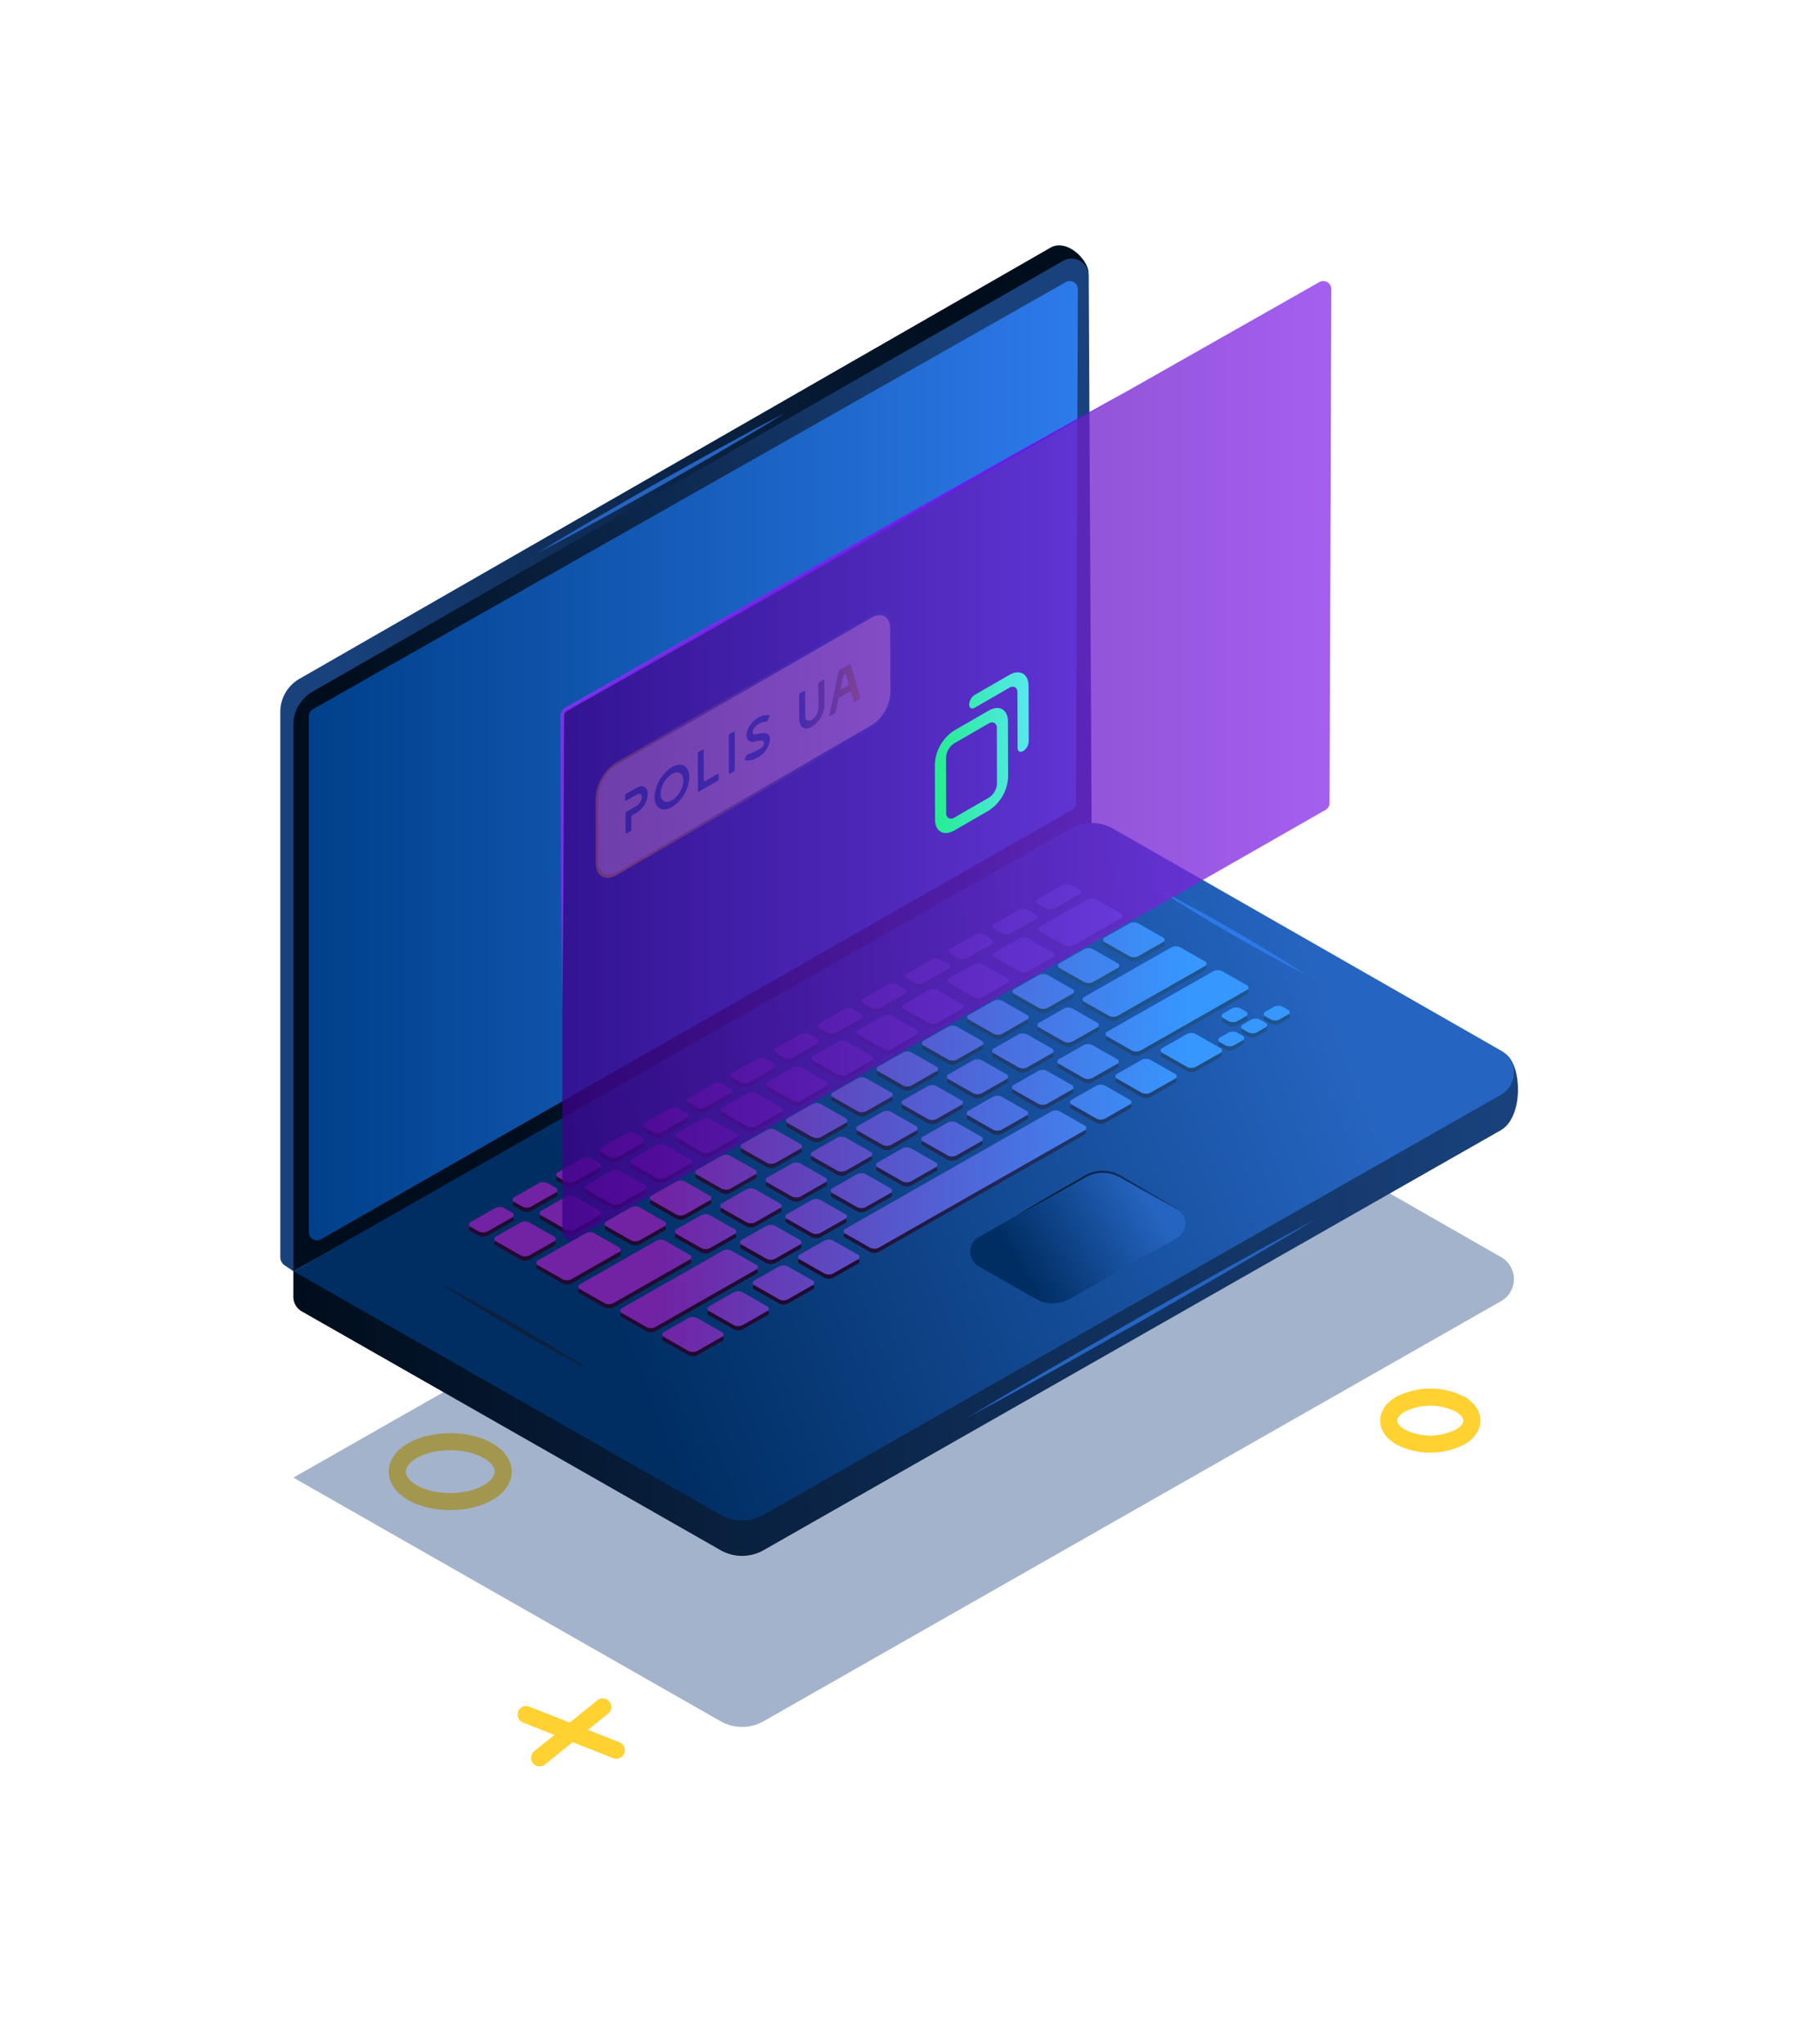 <svg xmlns="http://www.w3.org/2000/svg" xmlns:xlink="http://www.w3.org/1999/xlink" width="460" height="520" viewBox="0 0 460 520"><defs><style>.cls-1{fill:none;stroke:#ffd131;stroke-linecap:round;stroke-miterlimit:10;stroke-width:4.348px;}.cls-2{opacity:0.4;filter:url(#blur);}.cls-3{fill:#19427d;}.cls-4{fill:url(#linear-gradient);}.cls-5{fill:url(#grd_c);}.cls-6{fill:url(#grd_c-2);}.cls-7{fill:url(#grd);}.cls-8{fill:#2564c0;}.cls-9{fill:url(#grd-2);}.cls-10{fill:url(#grd_c-3);}.cls-11{fill:url(#grd_5);}.cls-12{fill:url(#grd_4);}.cls-13{fill:#2d79e8;}.cls-14{fill:#0c213e;}.cls-15{fill:url(#grd_6);}.cls-16{fill:url(#grd_c_4);}.cls-17{fill:#fff;}.cls-18{fill:#1487cf;}.cls-19{fill:url(#grd_12);}.cls-20,.cls-21{opacity:0.76;}.cls-20{fill:url(#linear-gradient-2);}.cls-22{fill:url(#linear-gradient-3);}.cls-23{fill:url(#linear-gradient-4);}</style><style type="text/css">@import url(svg-anim.css);</style><filter id="blur" name="blur"><feGaussianBlur stdDeviation="5"/></filter><linearGradient id="linear-gradient" x1="102.444" y1="220.088" x2="272.742" y2="153.176" gradientUnits="userSpaceOnUse"><stop offset="0" stop-color="#19427d"/><stop offset="1" stop-color="#000d1c"/></linearGradient><linearGradient id="grd_c" x1="104.599" y1="221.55" x2="273.631" y2="155.136" gradientUnits="userSpaceOnUse"><stop offset="0" stop-color="#000d1c"/><stop offset="1" stop-color="#19427d"/></linearGradient><linearGradient id="grd_c-2" x1="74.639" y1="307.821" x2="386.213" y2="307.821" xlink:href="#grd_c"/><linearGradient id="grd" x1="153.609" y1="329.39" x2="338.675" y2="256.676" gradientUnits="userSpaceOnUse"><stop offset="0" stop-color="#002e63"/><stop offset="1" stop-color="#2564c0"/></linearGradient><linearGradient id="grd-2" x1="259.951" y1="323.433" x2="291.638" y2="304.311" xlink:href="#grd"/><linearGradient id="grd_c-3" x1="258.138" y1="303.702" x2="301.499" y2="303.702" xlink:href="#grd_c"/><linearGradient id="grd_5" x1="-144.861" y1="610.643" x2="-56.182" y2="575.8" gradientTransform="translate(-121.42 -212.44) rotate(-45)" gradientUnits="userSpaceOnUse"><stop offset="0" stop-color="#210a2f"/><stop offset="1" stop-color="#1e538b"/></linearGradient><linearGradient id="grd_4" x1="-146.911" y1="555.744" x2="-51.586" y2="651.069" gradientTransform="translate(-121.42 -212.44) rotate(-45)" gradientUnits="userSpaceOnUse"><stop offset="0" stop-color="#7123a3"/><stop offset="1" stop-color="#3697ff"/></linearGradient><linearGradient id="grd_6" x1="78.577" y1="193.523" x2="274.224" y2="193.523" gradientUnits="userSpaceOnUse"><stop offset="0" stop-color="#00408a"/><stop offset="1" stop-color="#2d7aeb"/></linearGradient><linearGradient id="grd_c_4" x1="152.134" y1="209.794" x2="226.536" y2="169.239" gradientUnits="userSpaceOnUse"><stop offset="0" stop-color="#ffd83a"/><stop offset="0.74" stop-color="#1487cf"/><stop offset="1" stop-color="#1487cf"/></linearGradient><linearGradient id="grd_12" x1="203.336" y1="177.154" x2="218.799" y2="177.154" gradientUnits="userSpaceOnUse"><stop offset="0" stop-color="#1487cf"/><stop offset="1" stop-color="#ffd83a"/></linearGradient><linearGradient id="linear-gradient-2" x1="143.076" y1="193.523" x2="338.723" y2="193.523" gradientUnits="userSpaceOnUse"><stop offset="0" stop-color="#3d008a"/><stop offset="1" stop-color="#882deb"/></linearGradient><linearGradient id="linear-gradient-3" x1="142.607" y1="178.614" x2="287.153" y2="178.614" gradientUnits="userSpaceOnUse"><stop offset="0" stop-color="#9431ff"/><stop offset="1" stop-color="#6a00ef"/></linearGradient><linearGradient id="linear-gradient-4" x1="237.854" y1="191.481" x2="261.73" y2="191.481" gradientUnits="userSpaceOnUse"><stop offset="0" stop-color="#25ec91"/><stop offset="1" stop-color="#56e9ec"/></linearGradient></defs><title>laptop</title><g id="floor"><path class="cls-1" d="M124.074,369c5.263,2.972,5.263,7.791,0,10.763s-13.8,2.972-19.058,0-5.263-7.791,0-10.763S118.811,366.026,124.074,369Zm247.314-11.825c4.131,2.333,4.131,6.116,0,8.449a16.865,16.865,0,0,1-14.961,0c-4.131-2.333-4.131-6.116,0-8.449A16.865,16.865,0,0,1,371.388,357.173Zm-237.524,79,22.92,9.072m-19.492,1.936,16.064-12.944"/><g class="cls-2"><path class="cls-3" d="M74.639,375.9,272.283,263.337a11.073,11.073,0,0,1,10.962.01L381.9,319.8a6.436,6.436,0,0,1-.012,11.215L194.277,437.874a11.072,11.072,0,0,1-10.947,0Z"/></g></g><g id="laptop"><path class="cls-4" d="M71.314,319.8V181.074a9.7,9.7,0,0,1,4.9-8.4L267.1,63.105c4.241-2.649,9.836,3.035,9.854,6.357L74.639,323.386l-2.174-1.45A2.569,2.569,0,0,1,71.314,319.8Z"/><path class="cls-5" d="M74.639,323.386V184.355a9.694,9.694,0,0,1,4.9-8.4L270.421,66.386A4.379,4.379,0,0,1,277,70.1l.729,140.4Z"/><path class="cls-6" d="M74.639,329.959v-6.573L283.245,219.835l99.583,48.157c4.367,2.5,4.97,16.016-.937,19.507L194.277,394.361a11.075,11.075,0,0,1-10.947,0L76.774,333.608A4.2,4.2,0,0,1,74.639,329.959Z"/><path class="cls-7" d="M74.639,323.386,272.283,210.818a11.073,11.073,0,0,1,10.962.011l98.658,56.45a6.435,6.435,0,0,1-.012,11.214L194.277,385.355a11.072,11.072,0,0,1-10.947,0Z"/><path class="cls-8" d="M245.97,360.733l10.975-6.557,11.032-6.459,22.15-12.764L312.4,322.407l11.181-6.195c3.747-2.031,7.476-4.094,11.239-6.1-3.641,2.216-7.317,4.371-10.975,6.559l-11.031,6.458L290.665,335.9,268.389,348.44l-11.181,6.2Z"/><path class="cls-9" d="M249.044,314.7l27.136-15.459a8.86,8.86,0,0,1,8.756,0l14.443,8.228a4.29,4.29,0,0,1,0,7.48l-27.136,15.459a8.86,8.86,0,0,1-8.756,0l-14.443-8.228A4.29,4.29,0,0,1,249.044,314.7Z"/><path class="cls-10" d="M258.272,309.406c3.53-2.093,7.059-4.187,10.613-6.238l5.329-3.08c.9-.5,1.748-1.049,2.719-1.493a9.16,9.16,0,0,1,3.059-.752,8.926,8.926,0,0,1,3.134.348,11.948,11.948,0,0,1,2.828,1.339l5.332,3.074,5.307,3.118,2.64,1.583a4.394,4.394,0,0,1,2.014,2.273,4.327,4.327,0,0,0-2.086-2.146l-2.708-1.464-5.389-2.975-5.363-3.02a9.453,9.453,0,0,0-5.677-1.608,8.654,8.654,0,0,0-2.893.685c-.9.4-1.787.963-2.683,1.449l-5.378,3C265.487,305.493,261.879,307.449,258.272,309.406Z"/><path class="cls-11" d="M140.928,316.886l-6.236,3.553a2.48,2.48,0,0,1-2.218,0l-6.236-3.553a.664.664,0,0,1,0-1.263l6.236-3.553a2.48,2.48,0,0,1,2.218,0l6.236,3.553A.664.664,0,0,1,140.928,316.886Zm11.531-7.832-6.236-3.553a2.48,2.48,0,0,0-2.218,0l-6.236,3.553a.664.664,0,0,0,0,1.263l6.236,3.553a2.48,2.48,0,0,0,2.218,0l6.236-3.553A.664.664,0,0,0,152.459,309.054Zm11.532-6.569-6.237-3.553a2.48,2.48,0,0,0-2.218,0l-6.236,3.553a.664.664,0,0,0,0,1.263l6.236,3.553a2.48,2.48,0,0,0,2.218,0l6.237-3.553A.664.664,0,0,0,163.991,302.485Zm11.531-6.569-6.237-3.553a2.48,2.48,0,0,0-2.218,0l-6.236,3.553a.664.664,0,0,0,0,1.263l6.236,3.553a2.48,2.48,0,0,0,2.218,0l6.237-3.553A.664.664,0,0,0,175.522,295.916Zm11.531-6.569-6.236-3.553a2.482,2.482,0,0,0-2.219,0l-6.236,3.553a.664.664,0,0,0,0,1.263l6.236,3.553a2.48,2.48,0,0,0,2.218,0l6.237-3.553A.664.664,0,0,0,187.053,289.347Zm11.531-6.569-6.236-3.553a2.48,2.48,0,0,0-2.218,0l-6.237,3.553a.664.664,0,0,0,0,1.263l6.236,3.553a2.482,2.482,0,0,0,2.219,0l6.236-3.553A.664.664,0,0,0,198.584,282.778Zm11.531-6.569-6.236-3.553a2.48,2.48,0,0,0-2.218,0l-6.237,3.553a.664.664,0,0,0,0,1.263l6.237,3.553a2.48,2.48,0,0,0,2.218,0l6.236-3.553A.664.664,0,0,0,210.115,276.209Zm11.531-6.569-6.236-3.553a2.48,2.48,0,0,0-2.218,0l-6.237,3.553a.664.664,0,0,0,0,1.263l6.237,3.553a2.48,2.48,0,0,0,2.218,0l6.236-3.553A.664.664,0,0,0,221.646,269.64Zm11.531-6.569-6.236-3.553a2.48,2.48,0,0,0-2.218,0l-6.236,3.553a.664.664,0,0,0,0,1.263l6.236,3.553a2.48,2.48,0,0,0,2.218,0l6.236-3.553A.664.664,0,0,0,233.177,263.071Zm11.531-6.569-6.236-3.553a2.48,2.48,0,0,0-2.218,0l-6.236,3.553a.664.664,0,0,0,0,1.263l6.236,3.553a2.48,2.48,0,0,0,2.218,0l6.236-3.553A.664.664,0,0,0,244.708,256.5Zm11.531-6.569L250,246.38a2.48,2.48,0,0,0-2.218,0l-6.236,3.553a.664.664,0,0,0,0,1.263l6.236,3.553a2.48,2.48,0,0,0,2.218,0l6.236-3.553A.664.664,0,0,0,256.239,249.933Zm11.532-6.569-6.237-3.553a2.48,2.48,0,0,0-2.218,0l-6.236,3.553a.664.664,0,0,0,0,1.263l6.236,3.553a2.48,2.48,0,0,0,2.218,0l6.237-3.553A.664.664,0,0,0,267.771,243.364Zm17.394-9.91-6.236-3.552a2.482,2.482,0,0,0-2.219,0l-12.1,6.893a.664.664,0,0,0,0,1.263l6.236,3.553a2.48,2.48,0,0,0,2.218,0l12.1-6.893A.665.665,0,0,0,285.165,233.454ZM183.618,339.942l-6.236-3.552a2.48,2.48,0,0,0-2.218,0l-6.236,3.552a.664.664,0,0,0,0,1.264l6.236,3.553a2.48,2.48,0,0,0,2.218,0l6.236-3.553A.664.664,0,0,0,183.618,339.942Zm11.531-6.569-6.236-3.552a2.48,2.48,0,0,0-2.218,0l-6.236,3.552a.664.664,0,0,0,0,1.264l6.236,3.553a2.48,2.48,0,0,0,2.218,0l6.236-3.553A.664.664,0,0,0,195.149,333.373Zm11.532-6.569-6.237-3.552a2.48,2.48,0,0,0-2.218,0L191.99,326.8a.664.664,0,0,0,0,1.264l6.236,3.553a2.487,2.487,0,0,0,2.218,0l6.237-3.553A.665.665,0,0,0,206.681,326.8Zm11.531-6.569-6.236-3.552a2.482,2.482,0,0,0-2.219,0l-6.236,3.552a.665.665,0,0,0,0,1.264l6.236,3.553a2.487,2.487,0,0,0,2.218,0l6.237-3.553A.665.665,0,0,0,218.212,320.235ZM287.4,280.821l-6.236-3.552a2.48,2.48,0,0,0-2.218,0l-6.236,3.552a.664.664,0,0,0,0,1.264l6.236,3.552a2.48,2.48,0,0,0,2.218,0l6.236-3.552A.664.664,0,0,0,287.4,280.821Zm11.532-6.569-6.237-3.552a2.48,2.48,0,0,0-2.218,0l-6.236,3.552a.664.664,0,0,0,0,1.264l6.236,3.552a2.48,2.48,0,0,0,2.218,0l6.237-3.552A.665.665,0,0,0,298.93,274.252Zm11.531-6.569-6.236-3.553a2.489,2.489,0,0,0-2.219,0l-6.236,3.553a.665.665,0,0,0,0,1.264l6.236,3.552a2.48,2.48,0,0,0,2.218,0l6.237-3.552A.665.665,0,0,0,310.461,267.683Zm6.475-9.3-1.31-.746a2.48,2.48,0,0,0-2.218,0l-2.127,1.212a.664.664,0,0,0,0,1.264l1.309.746a2.48,2.48,0,0,0,2.218,0l2.128-1.212A.665.665,0,0,0,316.936,258.381Zm4.976,2.835-1.309-.746a2.482,2.482,0,0,0-2.219,0l-2.127,1.212a.664.664,0,0,0,0,1.264l1.309.745a2.48,2.48,0,0,0,2.218,0l2.128-1.212A.664.664,0,0,0,321.912,261.216Zm5.737-3.269-1.309-.745a2.482,2.482,0,0,0-2.219,0l-2.127,1.212a.664.664,0,0,0,0,1.263l1.309.746a2.48,2.48,0,0,0,2.218,0l2.128-1.212A.665.665,0,0,0,327.649,257.947ZM316.1,264.525l-1.309-.746a2.48,2.48,0,0,0-2.218,0l-2.128,1.212a.665.665,0,0,0,0,1.264l1.309.746a2.489,2.489,0,0,0,2.219,0l2.127-1.213A.664.664,0,0,0,316.1,264.525Zm-26.5-20.174,6.236-3.553a.664.664,0,0,0,0-1.264l-6.236-3.552a2.48,2.48,0,0,0-2.218,0l-6.236,3.552a.664.664,0,0,0,0,1.264l6.236,3.553A2.48,2.48,0,0,0,289.6,244.351ZM278.07,250.92l6.236-3.553a.664.664,0,0,0,0-1.264l-6.236-3.552a2.48,2.48,0,0,0-2.218,0l-6.236,3.552a.664.664,0,0,0,0,1.264l6.236,3.553A2.48,2.48,0,0,0,278.07,250.92Zm-11.531,6.569,6.236-3.553a.664.664,0,0,0,0-1.264l-6.236-3.552a2.48,2.48,0,0,0-2.218,0l-6.237,3.552a.665.665,0,0,0,0,1.264l6.237,3.553A2.48,2.48,0,0,0,266.539,257.489Zm-11.531,6.569,6.236-3.553a.664.664,0,0,0,0-1.264l-6.236-3.552a2.48,2.48,0,0,0-2.218,0l-6.237,3.552a.665.665,0,0,0,0,1.264l6.237,3.553A2.48,2.48,0,0,0,255.008,264.058Zm-11.531,6.569,6.236-3.553a.665.665,0,0,0,0-1.264l-6.236-3.552a2.48,2.48,0,0,0-2.218,0l-6.237,3.552a.665.665,0,0,0,0,1.264l6.236,3.553A2.482,2.482,0,0,0,243.477,270.627ZM231.945,277.2l6.237-3.553a.665.665,0,0,0,0-1.264l-6.236-3.552a2.482,2.482,0,0,0-2.219,0l-6.236,3.552a.665.665,0,0,0,0,1.264l6.236,3.553A2.48,2.48,0,0,0,231.945,277.2Zm-11.531,6.569,6.237-3.553a.665.665,0,0,0,0-1.264l-6.237-3.552a2.48,2.48,0,0,0-2.218,0l-6.236,3.553a.664.664,0,0,0,0,1.263l6.236,3.553A2.48,2.48,0,0,0,220.414,283.765Zm-11.531,6.569,6.236-3.553a.664.664,0,0,0,0-1.264l-6.236-3.552a2.48,2.48,0,0,0-2.218,0l-6.236,3.553a.664.664,0,0,0,0,1.263l6.236,3.553A2.48,2.48,0,0,0,208.883,290.334ZM197.352,296.9l6.236-3.553a.664.664,0,0,0,0-1.264l-6.236-3.552a2.48,2.48,0,0,0-2.218,0l-6.236,3.553a.664.664,0,0,0,0,1.263l6.236,3.553A2.48,2.48,0,0,0,197.352,296.9Zm-11.531,6.569,6.236-3.553a.664.664,0,0,0,0-1.264l-6.236-3.552a2.48,2.48,0,0,0-2.218,0l-6.236,3.553a.664.664,0,0,0,0,1.263l6.236,3.553A2.48,2.48,0,0,0,185.821,303.472Zm-11.531,6.569,6.236-3.553a.664.664,0,0,0,0-1.264l-6.236-3.552a2.48,2.48,0,0,0-2.218,0l-6.237,3.553a.664.664,0,0,0,0,1.263l6.237,3.553A2.48,2.48,0,0,0,174.29,310.041Zm-11.531,6.569L169,313.057a.664.664,0,0,0,0-1.263l-6.236-3.553a2.48,2.48,0,0,0-2.218,0l-6.237,3.553a.664.664,0,0,0,0,1.263l6.237,3.553A2.48,2.48,0,0,0,162.759,316.61Zm-17.395,9.909,12.1-6.893a.664.664,0,0,0,0-1.263l-6.236-3.553a2.48,2.48,0,0,0-2.218,0l-12.1,6.893a.664.664,0,0,0,0,1.263l6.236,3.553A2.48,2.48,0,0,0,145.364,326.519ZM284.353,259.5l22.157-12.622a.665.665,0,0,0,0-1.264l-6.236-3.552a2.48,2.48,0,0,0-2.218,0L275.9,254.684a.664.664,0,0,0,0,1.263l6.236,3.553A2.48,2.48,0,0,0,284.353,259.5Zm-11.477,6.538,6.236-3.552a.664.664,0,0,0,0-1.264l-6.236-3.552a2.48,2.48,0,0,0-2.218,0l-6.237,3.552a.665.665,0,0,0,0,1.264l6.237,3.552A2.48,2.48,0,0,0,272.876,266.038Zm-11.531,6.569,6.236-3.552a.665.665,0,0,0,0-1.264l-6.236-3.552a2.48,2.48,0,0,0-2.218,0l-6.237,3.552a.665.665,0,0,0,0,1.264l6.236,3.552A2.482,2.482,0,0,0,261.345,272.607Zm-11.532,6.57,6.237-3.553a.665.665,0,0,0,0-1.264l-6.236-3.552a2.482,2.482,0,0,0-2.219,0l-6.236,3.552a.665.665,0,0,0,0,1.264l6.236,3.553A2.487,2.487,0,0,0,249.813,279.177Zm-11.531,6.569,6.237-3.553a.665.665,0,0,0,0-1.264l-6.237-3.552a2.48,2.48,0,0,0-2.218,0l-6.236,3.552a.664.664,0,0,0,0,1.264l6.236,3.553A2.487,2.487,0,0,0,238.282,285.746Zm-11.531,6.569,6.236-3.553a.664.664,0,0,0,0-1.264l-6.236-3.552a2.48,2.48,0,0,0-2.218,0L218.3,287.5a.664.664,0,0,0,0,1.264l6.236,3.553A2.487,2.487,0,0,0,226.751,292.315Zm-11.531,6.569,6.236-3.553a.664.664,0,0,0,0-1.264l-6.236-3.552a2.48,2.48,0,0,0-2.218,0l-6.236,3.552a.664.664,0,0,0,0,1.264L213,298.884A2.48,2.48,0,0,0,215.22,298.884Zm-11.531,6.569,6.236-3.553a.664.664,0,0,0,0-1.264l-6.236-3.552a2.48,2.48,0,0,0-2.218,0l-6.236,3.552a.664.664,0,0,0,0,1.264l6.236,3.553A2.48,2.48,0,0,0,203.689,305.453Zm-11.531,6.569,6.236-3.553a.664.664,0,0,0,0-1.264l-6.236-3.552a2.48,2.48,0,0,0-2.218,0l-6.237,3.552a.665.665,0,0,0,0,1.264l6.237,3.553A2.48,2.48,0,0,0,192.158,312.022Zm-11.531,6.569,6.236-3.553a.664.664,0,0,0,0-1.264l-6.236-3.552a2.48,2.48,0,0,0-2.218,0l-6.237,3.552a.665.665,0,0,0,0,1.264l6.237,3.553A2.48,2.48,0,0,0,180.627,318.591ZM156.037,332.6l19.4-11.054a.664.664,0,0,0,0-1.263l-6.236-3.553a2.48,2.48,0,0,0-2.218,0l-19.4,11.054a.664.664,0,0,0,0,1.263l6.236,3.553A2.48,2.48,0,0,0,156.037,332.6ZM290.2,268.328l26.98-15.37a.664.664,0,0,0,0-1.264l-6.236-3.552a2.48,2.48,0,0,0-2.218,0l-26.98,15.37a.664.664,0,0,0,0,1.263l6.236,3.553A2.48,2.48,0,0,0,290.2,268.328Zm-12.267,6.988,6.236-3.552a.664.664,0,0,0,0-1.264l-6.236-3.553a2.48,2.48,0,0,0-2.218,0L269.48,270.5a.665.665,0,0,0,0,1.264l6.237,3.552A2.48,2.48,0,0,0,277.935,275.316ZM266.4,281.885l6.236-3.552a.665.665,0,0,0,0-1.264l-6.236-3.553a2.48,2.48,0,0,0-2.218,0l-6.237,3.553a.665.665,0,0,0,0,1.264l6.236,3.552A2.482,2.482,0,0,0,266.4,281.885Zm-11.531,6.569,6.236-3.552a.665.665,0,0,0,0-1.264l-6.236-3.553a2.48,2.48,0,0,0-2.218,0l-6.237,3.553a.665.665,0,0,0,0,1.264l6.236,3.552A2.482,2.482,0,0,0,254.873,288.454Zm-11.532,6.569,6.237-3.552a.665.665,0,0,0,0-1.264l-6.236-3.553a2.482,2.482,0,0,0-2.219,0l-6.236,3.553a.665.665,0,0,0,0,1.264l6.236,3.552A2.48,2.48,0,0,0,243.341,295.023Zm-11.531,6.569,6.237-3.552a.665.665,0,0,0,0-1.264l-6.237-3.553a2.48,2.48,0,0,0-2.218,0l-6.236,3.553a.664.664,0,0,0,0,1.264l6.236,3.552A2.48,2.48,0,0,0,231.81,301.592Zm-11.531,6.569,6.236-3.552a.664.664,0,0,0,0-1.264l-6.236-3.553a2.48,2.48,0,0,0-2.218,0l-6.236,3.553a.664.664,0,0,0,0,1.264l6.236,3.552A2.48,2.48,0,0,0,220.279,308.161Zm-11.531,6.569,6.236-3.552a.664.664,0,0,0,0-1.264l-6.236-3.553a2.48,2.48,0,0,0-2.218,0l-6.236,3.553a.664.664,0,0,0,0,1.264l6.236,3.552A2.48,2.48,0,0,0,208.748,314.73ZM197.217,321.3l6.236-3.552a.664.664,0,0,0,0-1.264l-6.236-3.553a2.48,2.48,0,0,0-2.218,0l-6.236,3.553a.664.664,0,0,0,0,1.264L195,321.3A2.48,2.48,0,0,0,197.217,321.3Zm-30.507,17.38,25.645-14.61a.665.665,0,0,0,0-1.264l-6.236-3.552a2.48,2.48,0,0,0-2.218,0l-25.646,14.609a.665.665,0,0,0,0,1.264l6.236,3.553A2.482,2.482,0,0,0,166.71,338.679Zm-36.454-29.136-2.017-1.149a2.48,2.48,0,0,0-2.218,0l-6.236,3.553a.664.664,0,0,0,0,1.263l2.016,1.149a2.48,2.48,0,0,0,2.218,0l6.237-3.553A.664.664,0,0,0,130.256,309.543Zm11.1-6.321-2.017-1.149a2.48,2.48,0,0,0-2.218,0l-6.236,3.553a.664.664,0,0,0,0,1.264l2.016,1.148a2.482,2.482,0,0,0,2.219,0l6.236-3.552A.665.665,0,0,0,141.351,303.222Zm11.1-6.32-2.017-1.149a2.48,2.48,0,0,0-2.218,0l-6.236,3.552a.664.664,0,0,0,0,1.264l2.016,1.149a2.482,2.482,0,0,0,2.219,0l6.236-3.553A.664.664,0,0,0,152.446,296.9Zm11.1-6.321-2.016-1.149a2.482,2.482,0,0,0-2.219,0l-6.236,3.553a.664.664,0,0,0,0,1.263l2.017,1.149a2.48,2.48,0,0,0,2.218,0l6.236-3.552A.664.664,0,0,0,163.541,290.581Zm11.1-6.321-2.016-1.148a2.48,2.48,0,0,0-2.218,0l-6.237,3.552a.665.665,0,0,0,0,1.264l2.017,1.149a2.48,2.48,0,0,0,2.218,0l6.236-3.553A.664.664,0,0,0,174.636,284.26Zm11.1-6.32-2.016-1.149a2.48,2.48,0,0,0-2.218,0l-6.237,3.553a.664.664,0,0,0,0,1.263l2.017,1.149a2.48,2.48,0,0,0,2.218,0l6.236-3.553A.664.664,0,0,0,185.731,277.94Zm11.1-6.321-2.016-1.149a2.48,2.48,0,0,0-2.218,0l-6.236,3.553a.664.664,0,0,0,0,1.264l2.016,1.148a2.48,2.48,0,0,0,2.218,0l6.236-3.552A.664.664,0,0,0,196.826,271.619Zm11.1-6.321-2.017-1.148a2.48,2.48,0,0,0-2.218,0l-6.236,3.552a.664.664,0,0,0,0,1.264l2.016,1.149a2.48,2.48,0,0,0,2.218,0l6.237-3.553A.665.665,0,0,0,207.922,265.3Zm11.1-6.32L217,257.829a2.48,2.48,0,0,0-2.218,0l-6.236,3.553a.664.664,0,0,0,0,1.263l2.016,1.149a2.48,2.48,0,0,0,2.218,0l6.237-3.553A.664.664,0,0,0,219.017,258.978Zm11.1-6.321-2.017-1.149a2.48,2.48,0,0,0-2.218,0l-6.236,3.553a.664.664,0,0,0,0,1.264l2.016,1.148a2.482,2.482,0,0,0,2.219,0l6.236-3.552A.665.665,0,0,0,230.112,252.657Zm11.1-6.321-2.017-1.148a2.48,2.48,0,0,0-2.218,0l-6.236,3.552a.664.664,0,0,0,0,1.264l2.016,1.149a2.482,2.482,0,0,0,2.219,0l6.236-3.553A.665.665,0,0,0,241.207,246.336Zm11.1-6.32-2.016-1.149a2.482,2.482,0,0,0-2.219,0l-6.236,3.553a.664.664,0,0,0,0,1.263l2.017,1.149a2.48,2.48,0,0,0,2.218,0l6.236-3.553A.664.664,0,0,0,252.3,240.016Zm11.1-6.321-2.016-1.149a2.48,2.48,0,0,0-2.218,0l-6.237,3.553a.665.665,0,0,0,0,1.264l2.017,1.149a2.487,2.487,0,0,0,2.218,0l6.236-3.553A.664.664,0,0,0,263.4,233.7Zm11.1-6.32-2.016-1.149a2.48,2.48,0,0,0-2.218,0l-6.237,3.552a.665.665,0,0,0,0,1.264l2.017,1.149a2.48,2.48,0,0,0,2.218,0l6.236-3.553A.664.664,0,0,0,274.492,227.375Zm1.375,60.015-6.236-3.552a2.48,2.48,0,0,0-2.218,0l-52.361,29.828a.665.665,0,0,0,0,1.264l6.236,3.553a2.489,2.489,0,0,0,2.219,0l52.36-29.829A.664.664,0,0,0,275.867,287.39Z"/><path class="cls-12" d="M140.928,315.807l-6.236,3.552a2.48,2.48,0,0,1-2.218,0l-6.236-3.552a.664.664,0,0,1,0-1.264l6.236-3.553a2.48,2.48,0,0,1,2.218,0l6.236,3.553A.664.664,0,0,1,140.928,315.807Zm11.531-7.833-6.236-3.553a2.48,2.48,0,0,0-2.218,0l-6.236,3.553a.664.664,0,0,0,0,1.264l6.236,3.552a2.48,2.48,0,0,0,2.218,0l6.236-3.552A.664.664,0,0,0,152.459,307.974Zm11.532-6.569-6.237-3.553a2.48,2.48,0,0,0-2.218,0L149.3,301.4a.664.664,0,0,0,0,1.264l6.236,3.552a2.48,2.48,0,0,0,2.218,0l6.237-3.552A.665.665,0,0,0,163.991,301.4Zm11.531-6.569-6.237-3.553a2.48,2.48,0,0,0-2.218,0l-6.236,3.553a.664.664,0,0,0,0,1.264l6.236,3.552a2.48,2.48,0,0,0,2.218,0l6.237-3.552A.665.665,0,0,0,175.522,294.836Zm11.531-6.569-6.236-3.553a2.482,2.482,0,0,0-2.219,0l-6.236,3.553a.665.665,0,0,0,0,1.264l6.236,3.552a2.48,2.48,0,0,0,2.218,0l6.237-3.552A.665.665,0,0,0,187.053,288.267Zm11.531-6.569-6.236-3.553a2.48,2.48,0,0,0-2.218,0l-6.237,3.553a.665.665,0,0,0,0,1.264l6.236,3.552a2.482,2.482,0,0,0,2.219,0l6.236-3.552A.665.665,0,0,0,198.584,281.7Zm11.531-6.569-6.236-3.553a2.48,2.48,0,0,0-2.218,0l-6.237,3.553a.665.665,0,0,0,0,1.264l6.237,3.552a2.48,2.48,0,0,0,2.218,0l6.236-3.553A.664.664,0,0,0,210.115,275.129Zm11.531-6.569-6.236-3.553a2.48,2.48,0,0,0-2.218,0l-6.237,3.553a.665.665,0,0,0,0,1.264l6.237,3.552a2.48,2.48,0,0,0,2.218,0l6.236-3.553A.664.664,0,0,0,221.646,268.56Zm11.531-6.569-6.236-3.553a2.48,2.48,0,0,0-2.218,0l-6.236,3.553a.664.664,0,0,0,0,1.264l6.236,3.552a2.48,2.48,0,0,0,2.218,0l6.236-3.553A.664.664,0,0,0,233.177,261.991Zm11.531-6.569-6.236-3.553a2.48,2.48,0,0,0-2.218,0l-6.236,3.553a.664.664,0,0,0,0,1.264l6.236,3.552a2.48,2.48,0,0,0,2.218,0l6.236-3.553A.664.664,0,0,0,244.708,255.422Zm11.531-6.569L250,245.3a2.48,2.48,0,0,0-2.218,0l-6.236,3.553a.664.664,0,0,0,0,1.264l6.236,3.552a2.48,2.48,0,0,0,2.218,0l6.236-3.553A.664.664,0,0,0,256.239,248.853Zm11.532-6.569-6.237-3.553a2.48,2.48,0,0,0-2.218,0l-6.236,3.553a.664.664,0,0,0,0,1.263l6.236,3.553a2.48,2.48,0,0,0,2.218,0l6.237-3.553A.664.664,0,0,0,267.771,242.284Zm17.394-9.909-6.236-3.553a2.482,2.482,0,0,0-2.219,0l-12.1,6.893a.664.664,0,0,0,0,1.263l6.236,3.553a2.48,2.48,0,0,0,2.218,0l12.1-6.893A.664.664,0,0,0,285.165,232.375ZM183.618,338.863l-6.236-3.553a2.48,2.48,0,0,0-2.218,0l-6.236,3.553a.664.664,0,0,0,0,1.263l6.236,3.553a2.48,2.48,0,0,0,2.218,0l6.236-3.553A.664.664,0,0,0,183.618,338.863Zm11.531-6.57-6.236-3.552a2.48,2.48,0,0,0-2.218,0l-6.236,3.553a.664.664,0,0,0,0,1.263l6.236,3.553a2.48,2.48,0,0,0,2.218,0l6.236-3.553A.664.664,0,0,0,195.149,332.293Zm11.532-6.569-6.237-3.552a2.48,2.48,0,0,0-2.218,0l-6.236,3.553a.664.664,0,0,0,0,1.263l6.236,3.553a2.48,2.48,0,0,0,2.218,0l6.237-3.553A.665.665,0,0,0,206.681,325.724Zm11.531-6.569-6.236-3.552a2.482,2.482,0,0,0-2.219,0l-6.236,3.553a.664.664,0,0,0,0,1.263l6.236,3.553a2.48,2.48,0,0,0,2.218,0l6.237-3.553A.665.665,0,0,0,218.212,319.155ZM287.4,279.741l-6.236-3.552a2.48,2.48,0,0,0-2.218,0l-6.236,3.552a.664.664,0,0,0,0,1.264l6.236,3.553a2.48,2.48,0,0,0,2.218,0l6.236-3.553A.664.664,0,0,0,287.4,279.741Zm11.532-6.569-6.237-3.552a2.48,2.48,0,0,0-2.218,0l-6.236,3.552a.664.664,0,0,0,0,1.264l6.236,3.553a2.48,2.48,0,0,0,2.218,0l6.237-3.553A.665.665,0,0,0,298.93,273.172Zm11.531-6.569-6.236-3.552a2.482,2.482,0,0,0-2.219,0L295.77,266.6a.665.665,0,0,0,0,1.264l6.236,3.553a2.48,2.48,0,0,0,2.218,0l6.237-3.553A.665.665,0,0,0,310.461,266.6Zm6.475-9.3-1.31-.746a2.48,2.48,0,0,0-2.218,0l-2.127,1.212a.664.664,0,0,0,0,1.264l1.309.746a2.48,2.48,0,0,0,2.218,0l2.128-1.212A.665.665,0,0,0,316.936,257.3Zm4.976,2.835-1.309-.746a2.482,2.482,0,0,0-2.219,0l-2.127,1.212a.664.664,0,0,0,0,1.264l1.309.746a2.48,2.48,0,0,0,2.218,0l2.128-1.212A.665.665,0,0,0,321.912,260.136Zm5.737-3.268-1.309-.746a2.482,2.482,0,0,0-2.219,0l-2.127,1.212a.664.664,0,0,0,0,1.264l1.309.745a2.48,2.48,0,0,0,2.218,0l2.128-1.212A.664.664,0,0,0,327.649,256.868ZM316.1,263.445l-1.309-.746a2.48,2.48,0,0,0-2.218,0l-2.128,1.212a.665.665,0,0,0,0,1.264l1.309.746a2.482,2.482,0,0,0,2.219,0l2.127-1.212A.664.664,0,0,0,316.1,263.445Zm-26.5-20.174,6.236-3.553a.664.664,0,0,0,0-1.263L289.6,234.9a2.48,2.48,0,0,0-2.218,0l-6.236,3.553a.664.664,0,0,0,0,1.263l6.236,3.553A2.48,2.48,0,0,0,289.6,243.271ZM278.07,249.84l6.236-3.553a.664.664,0,0,0,0-1.263l-6.236-3.553a2.48,2.48,0,0,0-2.218,0l-6.236,3.553a.664.664,0,0,0,0,1.263l6.236,3.553A2.48,2.48,0,0,0,278.07,249.84Zm-11.531,6.569,6.236-3.553a.664.664,0,0,0,0-1.263l-6.236-3.553a2.48,2.48,0,0,0-2.218,0l-6.237,3.553a.664.664,0,0,0,0,1.263l6.237,3.553A2.48,2.48,0,0,0,266.539,256.409Zm-11.531,6.569,6.236-3.553a.664.664,0,0,0,0-1.263l-6.236-3.553a2.48,2.48,0,0,0-2.218,0l-6.237,3.553a.664.664,0,0,0,0,1.263l6.237,3.553A2.48,2.48,0,0,0,255.008,262.978Zm-11.531,6.569,6.236-3.553a.664.664,0,0,0,0-1.263l-6.236-3.553a2.48,2.48,0,0,0-2.218,0l-6.237,3.553a.664.664,0,0,0,0,1.263l6.236,3.553A2.482,2.482,0,0,0,243.477,269.547Zm-11.532,6.569,6.237-3.553a.664.664,0,0,0,0-1.263l-6.236-3.553a2.482,2.482,0,0,0-2.219,0l-6.236,3.553a.664.664,0,0,0,0,1.263l6.236,3.553A2.48,2.48,0,0,0,231.945,276.116Zm-11.531,6.569,6.237-3.553a.664.664,0,0,0,0-1.263l-6.237-3.553a2.48,2.48,0,0,0-2.218,0l-6.236,3.553a.664.664,0,0,0,0,1.263l6.236,3.553A2.48,2.48,0,0,0,220.414,282.685Zm-11.531,6.569,6.236-3.553a.664.664,0,0,0,0-1.263l-6.236-3.553a2.48,2.48,0,0,0-2.218,0l-6.236,3.553a.664.664,0,0,0,0,1.263l6.236,3.553A2.48,2.48,0,0,0,208.883,289.254Zm-11.531,6.569,6.236-3.553a.664.664,0,0,0,0-1.263l-6.236-3.553a2.48,2.48,0,0,0-2.218,0l-6.236,3.553a.664.664,0,0,0,0,1.263l6.236,3.553A2.48,2.48,0,0,0,197.352,295.823Zm-11.531,6.569,6.236-3.553a.664.664,0,0,0,0-1.263l-6.236-3.553a2.48,2.48,0,0,0-2.218,0l-6.236,3.553a.664.664,0,0,0,0,1.263l6.236,3.553A2.48,2.48,0,0,0,185.821,302.392Zm-11.531,6.569,6.236-3.553a.664.664,0,0,0,0-1.263l-6.236-3.553a2.48,2.48,0,0,0-2.218,0l-6.237,3.553a.664.664,0,0,0,0,1.263l6.237,3.553A2.48,2.48,0,0,0,174.29,308.961Zm-11.531,6.569L169,311.977a.664.664,0,0,0,0-1.263l-6.236-3.553a2.48,2.48,0,0,0-2.218,0l-6.237,3.553a.664.664,0,0,0,0,1.263l6.237,3.553A2.48,2.48,0,0,0,162.759,315.53Zm-17.395,9.909,12.1-6.893a.664.664,0,0,0,0-1.263l-6.236-3.553a2.48,2.48,0,0,0-2.218,0l-12.1,6.893a.665.665,0,0,0,0,1.264l6.236,3.552A2.48,2.48,0,0,0,145.364,325.439ZM284.353,258.42,306.51,245.8a.665.665,0,0,0,0-1.264l-6.236-3.552a2.48,2.48,0,0,0-2.218,0L275.9,253.6a.664.664,0,0,0,0,1.264l6.236,3.552A2.48,2.48,0,0,0,284.353,258.42Zm-11.477,6.539,6.236-3.553a.664.664,0,0,0,0-1.264l-6.236-3.552a2.48,2.48,0,0,0-2.218,0l-6.237,3.552a.665.665,0,0,0,0,1.264l6.237,3.553A2.48,2.48,0,0,0,272.876,264.959Zm-11.531,6.569,6.236-3.553a.665.665,0,0,0,0-1.264l-6.236-3.552a2.48,2.48,0,0,0-2.218,0l-6.237,3.553a.664.664,0,0,0,0,1.263l6.236,3.553A2.482,2.482,0,0,0,261.345,271.528ZM249.813,278.1l6.237-3.553a.665.665,0,0,0,0-1.264l-6.236-3.552a2.482,2.482,0,0,0-2.219,0l-6.236,3.553a.664.664,0,0,0,0,1.263L247.6,278.1A2.48,2.48,0,0,0,249.813,278.1Zm-11.531,6.569,6.237-3.553a.665.665,0,0,0,0-1.264l-6.237-3.552a2.48,2.48,0,0,0-2.218,0l-6.236,3.553a.664.664,0,0,0,0,1.263l6.236,3.553A2.48,2.48,0,0,0,238.282,284.666Zm-11.531,6.569,6.236-3.553a.664.664,0,0,0,0-1.264l-6.236-3.552a2.48,2.48,0,0,0-2.218,0l-6.236,3.553a.664.664,0,0,0,0,1.263l6.236,3.553A2.48,2.48,0,0,0,226.751,291.235ZM215.22,297.8l6.236-3.553a.664.664,0,0,0,0-1.264l-6.236-3.552a2.48,2.48,0,0,0-2.218,0l-6.236,3.553a.664.664,0,0,0,0,1.263L213,297.8A2.48,2.48,0,0,0,215.22,297.8Zm-11.531,6.569,6.236-3.553a.664.664,0,0,0,0-1.263L203.689,296a2.48,2.48,0,0,0-2.218,0l-6.236,3.553a.664.664,0,0,0,0,1.263l6.236,3.553A2.48,2.48,0,0,0,203.689,304.373Zm-11.531,6.569,6.236-3.553a.664.664,0,0,0,0-1.263l-6.236-3.553a2.48,2.48,0,0,0-2.218,0l-6.237,3.553a.664.664,0,0,0,0,1.263l6.237,3.553A2.48,2.48,0,0,0,192.158,310.942Zm-11.531,6.569,6.236-3.553a.664.664,0,0,0,0-1.263l-6.236-3.553a2.48,2.48,0,0,0-2.218,0l-6.237,3.553a.664.664,0,0,0,0,1.263l6.237,3.553A2.48,2.48,0,0,0,180.627,317.511Zm-24.59,14.008,19.4-11.054a.664.664,0,0,0,0-1.263l-6.236-3.553a2.48,2.48,0,0,0-2.218,0l-19.4,11.054a.664.664,0,0,0,0,1.263l6.236,3.553A2.48,2.48,0,0,0,156.037,331.519ZM290.2,267.248l26.98-15.37a.664.664,0,0,0,0-1.264l-6.236-3.552a2.48,2.48,0,0,0-2.218,0l-26.98,15.37a.664.664,0,0,0,0,1.264l6.236,3.552A2.48,2.48,0,0,0,290.2,267.248Zm-12.267,6.988,6.236-3.552a.664.664,0,0,0,0-1.264l-6.236-3.552a2.48,2.48,0,0,0-2.218,0l-6.237,3.552a.665.665,0,0,0,0,1.264l6.237,3.552A2.48,2.48,0,0,0,277.935,274.236ZM266.4,280.805l6.236-3.552a.665.665,0,0,0,0-1.264l-6.236-3.552a2.48,2.48,0,0,0-2.218,0l-6.237,3.552a.665.665,0,0,0,0,1.264l6.236,3.552A2.482,2.482,0,0,0,266.4,280.805Zm-11.531,6.569,6.236-3.552a.665.665,0,0,0,0-1.264l-6.236-3.552a2.48,2.48,0,0,0-2.218,0l-6.237,3.552a.665.665,0,0,0,0,1.264l6.236,3.552A2.482,2.482,0,0,0,254.873,287.374Zm-11.532,6.57,6.237-3.553a.665.665,0,0,0,0-1.264l-6.236-3.552a2.482,2.482,0,0,0-2.219,0l-6.236,3.552a.665.665,0,0,0,0,1.264l6.236,3.553A2.487,2.487,0,0,0,243.341,293.944Zm-11.531,6.569,6.237-3.553a.665.665,0,0,0,0-1.264l-6.237-3.552a2.48,2.48,0,0,0-2.218,0l-6.236,3.552a.664.664,0,0,0,0,1.264l6.236,3.553A2.487,2.487,0,0,0,231.81,300.513Zm-11.531,6.569,6.236-3.553a.664.664,0,0,0,0-1.264l-6.236-3.552a2.48,2.48,0,0,0-2.218,0l-6.236,3.552a.664.664,0,0,0,0,1.264l6.236,3.553A2.487,2.487,0,0,0,220.279,307.082Zm-11.531,6.569,6.236-3.553a.664.664,0,0,0,0-1.264l-6.236-3.552a2.48,2.48,0,0,0-2.218,0l-6.236,3.552a.664.664,0,0,0,0,1.264l6.236,3.553A2.48,2.48,0,0,0,208.748,313.651Zm-11.531,6.569,6.236-3.553a.664.664,0,0,0,0-1.264l-6.236-3.552a2.48,2.48,0,0,0-2.218,0l-6.236,3.552a.664.664,0,0,0,0,1.264L195,320.22A2.48,2.48,0,0,0,197.217,320.22ZM166.71,337.6l25.645-14.61a.664.664,0,0,0,0-1.263l-6.236-3.553a2.48,2.48,0,0,0-2.218,0l-25.646,14.61a.664.664,0,0,0,0,1.263l6.236,3.553A2.482,2.482,0,0,0,166.71,337.6Zm-36.454-29.136-2.017-1.149a2.48,2.48,0,0,0-2.218,0l-6.236,3.553a.664.664,0,0,0,0,1.264l2.016,1.148a2.48,2.48,0,0,0,2.218,0l6.237-3.552A.665.665,0,0,0,130.256,308.463Zm11.1-6.321-2.017-1.148a2.48,2.48,0,0,0-2.218,0l-6.236,3.552a.664.664,0,0,0,0,1.264l2.016,1.149a2.482,2.482,0,0,0,2.219,0l6.236-3.553A.665.665,0,0,0,141.351,302.142Zm11.1-6.32-2.017-1.149a2.48,2.48,0,0,0-2.218,0l-6.236,3.553a.664.664,0,0,0,0,1.263l2.016,1.149a2.482,2.482,0,0,0,2.219,0l6.236-3.553A.664.664,0,0,0,152.446,295.822Zm11.1-6.321-2.016-1.149a2.482,2.482,0,0,0-2.219,0L153.07,291.9a.665.665,0,0,0,0,1.264l2.017,1.148a2.48,2.48,0,0,0,2.218,0l6.236-3.552A.664.664,0,0,0,163.541,289.5Zm11.1-6.32-2.016-1.149a2.48,2.48,0,0,0-2.218,0l-6.237,3.552a.665.665,0,0,0,0,1.264L166.182,288a2.48,2.48,0,0,0,2.218,0l6.236-3.553A.664.664,0,0,0,174.636,283.181Zm11.1-6.321-2.016-1.149a2.48,2.48,0,0,0-2.218,0l-6.237,3.553a.664.664,0,0,0,0,1.263l2.017,1.149a2.48,2.48,0,0,0,2.218,0l6.236-3.552A.664.664,0,0,0,185.731,276.86Zm11.1-6.321-2.016-1.148a2.48,2.48,0,0,0-2.218,0l-6.236,3.552a.664.664,0,0,0,0,1.264l2.016,1.149a2.48,2.48,0,0,0,2.218,0l6.236-3.553A.664.664,0,0,0,196.826,270.539Zm11.1-6.32-2.017-1.149a2.48,2.48,0,0,0-2.218,0l-6.236,3.553a.664.664,0,0,0,0,1.263l2.016,1.149a2.48,2.48,0,0,0,2.218,0l6.237-3.553A.664.664,0,0,0,207.922,264.219Zm11.1-6.321L217,256.749a2.48,2.48,0,0,0-2.218,0l-6.236,3.553a.664.664,0,0,0,0,1.264l2.016,1.148a2.48,2.48,0,0,0,2.218,0l6.237-3.552A.665.665,0,0,0,219.017,257.9Zm11.1-6.321-2.017-1.148a2.48,2.48,0,0,0-2.218,0l-6.236,3.552a.664.664,0,0,0,0,1.264l2.016,1.149a2.482,2.482,0,0,0,2.219,0l6.236-3.553A.665.665,0,0,0,230.112,251.577Zm11.1-6.32-2.017-1.149a2.48,2.48,0,0,0-2.218,0l-6.236,3.553a.664.664,0,0,0,0,1.263l2.016,1.149a2.482,2.482,0,0,0,2.219,0l6.236-3.553A.664.664,0,0,0,241.207,245.257Zm11.1-6.321-2.016-1.149a2.482,2.482,0,0,0-2.219,0l-6.236,3.553a.665.665,0,0,0,0,1.264l2.017,1.148a2.48,2.48,0,0,0,2.218,0L252.3,240.2A.664.664,0,0,0,252.3,238.936Zm11.1-6.321-2.016-1.148a2.48,2.48,0,0,0-2.218,0l-6.237,3.552a.665.665,0,0,0,0,1.264l2.017,1.149a2.48,2.48,0,0,0,2.218,0l6.236-3.553A.664.664,0,0,0,263.4,232.615Zm11.1-6.32-2.016-1.149a2.48,2.48,0,0,0-2.218,0l-6.237,3.553a.664.664,0,0,0,0,1.263l2.017,1.149a2.48,2.48,0,0,0,2.218,0l6.236-3.553A.664.664,0,0,0,274.492,226.3Zm1.375,60.015-6.236-3.552a2.48,2.48,0,0,0-2.218,0l-52.361,29.829a.664.664,0,0,0,0,1.263l6.236,3.553a2.482,2.482,0,0,0,2.219,0l52.36-29.829A.664.664,0,0,0,275.867,286.31Z"/><path class="cls-13" d="M294.236,225.964c1.648.812,3.261,1.684,4.893,2.525l4.835,2.623c3.223,1.75,6.4,3.574,9.584,5.4,3.167,1.846,6.333,3.7,9.457,5.616l4.684,2.885c1.541,1,3.1,1.96,4.626,2.985-1.648-.811-3.261-1.684-4.893-2.523l-4.836-2.623c-3.222-1.751-6.4-3.574-9.582-5.4-3.167-1.848-6.333-3.7-9.457-5.618l-4.684-2.885C297.322,227.952,295.761,226.988,294.236,225.964Z"/><path class="cls-14" d="M111.676,326.356c1.647.812,3.261,1.684,4.892,2.524L121.4,331.5c3.223,1.75,6.4,3.574,9.583,5.4,3.167,1.847,6.333,3.695,9.457,5.617l4.684,2.885c1.542,1,3.1,1.96,4.627,2.984-1.649-.811-3.262-1.683-4.893-2.523l-4.836-2.623c-3.223-1.75-6.4-3.574-9.583-5.4-3.166-1.848-6.333-3.7-9.456-5.618l-4.684-2.885C114.761,328.343,113.2,327.38,111.676,326.356Z"/><path class="cls-15" d="M79.607,180.415,271.148,71.78a2.054,2.054,0,0,1,3.076,1.763l-.446,130.741a2.018,2.018,0,0,1-1.023,1.745L81.659,315.263a2.053,2.053,0,0,1-3.082-1.753V182.171A2.021,2.021,0,0,1,79.607,180.415Z"/><g id="logo"><path class="cls-16" d="M221.694,156.458,156.87,193.884a11.783,11.783,0,0,0-5.335,9.241l.046,16.4c.01,3.389,2.421,4.763,5.37,3.06l64.824-37.426a11.783,11.783,0,0,0,5.335-9.24l-.047-16.4c-.009-3.388-2.42-4.762-5.369-3.06"/><path class="cls-17" d="M170.957,196.883a6.428,6.428,0,0,0-2.918,5.049c.005,1.857,1.321,2.607,2.937,1.673a6.432,6.432,0,0,0,2.913-5.051c-.005-1.851-1.321-2.6-2.932-1.671m44.094-25.494-.274.157a.553.553,0,0,0-.24.342l-.693,3.308c-.042.2.076.314.242.218l1.675-.967a.512.512,0,0,0,.24-.5l-.714-2.5c-.028-.108-.124-.132-.236-.067m-22.067,19.357c1-.579,1.773-1.305,1.357-2.059-.286-.722-2.123-.013-2.788.014-1.185.049-1.986-.93-1.386-2.761a6.015,6.015,0,0,1,2.724-3.316,4.459,4.459,0,0,1,2.739-.676c.123.015.145.187.06.372l-.474,1.019a.521.521,0,0,1-.2.228.234.234,0,0,1-.13.035,3.137,3.137,0,0,0-1.756.471,4.238,4.238,0,0,0-.605.424c-.706.592-1.459,1.711-.879,2.22.366.325,1.3-.065,1.817-.119.713-.073,1.522-.2,1.99.274,1.038,1.04-.069,3.829-1.647,5.122a6.524,6.524,0,0,1-.892.617,5.212,5.212,0,0,1-3.3.788c-.118-.018-.14-.184-.06-.36l.378-.84a.557.557,0,0,1,.206-.243.287.287,0,0,1,.051-.023,15.429,15.429,0,0,0,2.794-1.187M159.31,203.663c-.139.08-.246.019-.247-.141l0-1.138a.529.529,0,0,1,.245-.425l2.623-1.514c1.434-.828,2.717-.367,2.861,1.188a5.941,5.941,0,0,1-2.72,5.051l-1.188.686a.551.551,0,0,0-.246.425l.009,3.2a.539.539,0,0,1-.245.425l-.99.571c-.139.081-.252.022-.253-.137l-.013-4.908a.551.551,0,0,1,.25-.429l2.6-1.5a2.911,2.911,0,0,0,1.324-2.064c.072-.905-.518-1.3-1.257-.876l-2.746,1.585m18.517-2.306c-.14.08-.247.019-.247-.141l-.027-9.515a.529.529,0,0,1,.245-.425l.99-.571c.139-.081.247-.02.247.14l.022,7.805c0,.16.114.224.253.144l3.259-1.882c.14-.08.252-.022.253.138l0,1.138a.545.545,0,0,1-.251.428l-4.747,2.741m7.878-4.549c-.133.077-.246.019-.247-.141l-.027-9.515a.543.543,0,0,1,.246-.425l.99-.571c.139-.081.252-.023.252.137l.027,9.515a.538.538,0,0,1-.25.428l-.991.572m20.85-13.642a3.767,3.767,0,0,0,1.712-2.957l-.018-6.23a.53.53,0,0,1,.245-.425l.991-.572c.139-.08.252-.022.252.138l.018,6.23a7.038,7.038,0,0,1-3.19,5.52,4,4,0,0,1-.424.213c-1.611.69-2.783-.3-2.788-2.172l-.017-6.095a.541.541,0,0,1,.25-.429l.99-.571c.134-.078.247-.019.247.14l.018,6.182c0,.934.562,1.468,1.36,1.192a2.087,2.087,0,0,0,.354-.164m-35.574,22.143c-2.436,1.406-4.417.277-4.425-2.521a9.7,9.7,0,0,1,4.4-7.615c2.43-1.4,4.417-.27,4.425,2.522a9.7,9.7,0,0,1-4.4,7.614M211,182.206l2.434-11.391a.523.523,0,0,1,.235-.339l2.489-1.437c.107-.062.2-.037.236.067l2.4,8.238a.508.508,0,0,1-.234.5l-1.028.593c-.112.065-.209.041-.242-.064l-.714-2.47c-.033-.1-.129-.135-.242-.07l-2.8,1.616a.563.563,0,0,0-.24.348l-.7,3.29a.526.526,0,0,1-.235.339l-1.354.781m10.7-25.065-64.824,37.426a10.451,10.451,0,0,0-4.743,8.215l.046,16.4c.009,3.02,2.146,4.238,4.774,2.72l64.824-37.425a10.457,10.457,0,0,0,4.743-8.215l-.047-16.4c-.008-3.019-2.145-4.237-4.773-2.72"/><path class="cls-18" d="M192.891,182.624a6.015,6.015,0,0,0-2.724,3.316c-.6,1.831.2,2.81,1.386,2.761.665-.027,2.5-.736,2.788-.014.416.754-.356,1.48-1.357,2.059a15.429,15.429,0,0,1-2.794,1.187.287.287,0,0,0-.051.023.557.557,0,0,0-.206.243l-.378.84c-.08.176-.058.342.06.36a5.212,5.212,0,0,0,3.3-.788,6.524,6.524,0,0,0,.892-.617c1.578-1.293,2.685-4.082,1.647-5.122-.468-.475-1.277-.347-1.99-.274-.52.054-1.451.444-1.817.119-.58-.509.173-1.628.879-2.22a4.238,4.238,0,0,1,.605-.424,3.137,3.137,0,0,1,1.756-.471.234.234,0,0,0,.13-.035.521.521,0,0,0,.2-.228l.474-1.019c.085-.185.063-.357-.06-.372a4.459,4.459,0,0,0-2.739.676m-30.963,17.821-2.623,1.514a.529.529,0,0,0-.245.425l0,1.138c0,.16.108.221.247.141l2.746-1.585c.739-.427,1.329-.029,1.257.876a2.911,2.911,0,0,1-1.324,2.064l-2.6,1.5a.551.551,0,0,0-.25.429l.013,4.908c0,.159.114.218.253.137l.99-.571a.539.539,0,0,0,.245-.425l-.009-3.2a.551.551,0,0,1,.246-.425l1.188-.686a5.941,5.941,0,0,0,2.72-5.051c-.144-1.555-1.427-2.016-2.861-1.188m16.86-9.74-.99.571a.529.529,0,0,0-.245.425l.027,9.515c0,.16.107.221.247.141l4.747-2.741a.545.545,0,0,0,.251-.428l0-1.138c0-.16-.113-.218-.253-.138l-3.259,1.882c-.139.08-.252.016-.253-.144l-.022-7.805c0-.16-.108-.221-.247-.14m7.879-4.549-.99.571a.543.543,0,0,0-.246.425l.027,9.515c0,.16.114.218.247.141l.991-.572a.538.538,0,0,0,.25-.428l-.027-9.515c0-.16-.113-.218-.252-.137m-15.691,17.449c-1.616.934-2.932.184-2.937-1.673a6.428,6.428,0,0,1,2.918-5.049c1.611-.93,2.927-.18,2.932,1.671a6.432,6.432,0,0,1-2.913,5.051m-.024-8.432a9.7,9.7,0,0,0-4.4,7.615c.008,2.8,1.989,3.927,4.425,2.521a9.7,9.7,0,0,0,4.4-7.614c-.008-2.792-2-3.925-4.425-2.522"/><path class="cls-19" d="M209.485,172.982c.139-.08.252-.022.252.138l.018,6.23a7.038,7.038,0,0,1-3.19,5.52,4,4,0,0,1-.424.213c-1.611.69-2.783-.3-2.788-2.172l-.017-6.095a.541.541,0,0,1,.25-.429l.99-.571c.134-.078.247-.019.247.14l.018,6.182c0,.934.562,1.468,1.36,1.192a2.087,2.087,0,0,0,.354-.164,3.767,3.767,0,0,0,1.712-2.957l-.018-6.23a.53.53,0,0,1,.245-.425l.991-.572m4.6,2.432,1.675-.967a.512.512,0,0,0,.24-.5l-.714-2.5c-.028-.108-.124-.132-.236-.067l-.274.157a.553.553,0,0,0-.24.342l-.693,3.308c-.042.2.076.314.242.218m2.068-6.375c.107-.062.2-.037.236.067l2.4,8.238a.508.508,0,0,1-.234.5l-1.028.593c-.112.065-.209.041-.242-.064l-.714-2.47c-.033-.1-.129-.135-.242-.07l-2.8,1.616a.563.563,0,0,0-.24.348l-.7,3.29a.526.526,0,0,1-.235.339l-1.354.781,2.434-11.391a.523.523,0,0,1,.235-.339l2.489-1.437"/></g><g id="screenSplit"><path class="cls-20" d="M144.106,180.415,335.648,71.78a2.053,2.053,0,0,1,3.075,1.763l-.446,130.741a2.018,2.018,0,0,1-1.023,1.745l-191.1,109.234a2.053,2.053,0,0,1-3.082-1.753V182.171A2.021,2.021,0,0,1,144.106,180.415Z"/><g class="cls-21"><path class="cls-22" d="M143.076,257.75l-.264-30.221-.152-30.222-.053-15.11a2.5,2.5,0,0,1,.989-2.011c.345-.243.579-.345.863-.516l.821-.467,3.283-1.869,6.566-3.738,26.263-14.952,52.637-29.71,26.363-14.778,26.419-14.678-26.156,15.141-26.213,15.042-52.514,29.927-26.312,14.867-6.578,3.716-3.289,1.859-.822.464c-.257.151-.594.322-.762.446a1.555,1.555,0,0,0-.62,1.257l-.053,15.11-.151,30.222Z"/></g><path class="cls-23" d="M251.52,180.787l-8.76,5.057a10.807,10.807,0,0,0-4.906,8.5l.04,14.086c.008,3.126,2.218,4.385,4.938,2.815l8.76-5.058a10.806,10.806,0,0,0,4.9-8.494l-.04-14.086c-.009-3.126-2.219-4.385-4.932-2.818m-8.75,8.322,8.759-5.058A1.472,1.472,0,0,1,253,183.9a1.439,1.439,0,0,1,.617,1.341l.04,14.086a4.178,4.178,0,0,1-.608,2.049,4.3,4.3,0,0,1-1.466,1.552l-8.76,5.057a1.5,1.5,0,0,1-1.477.148,1.461,1.461,0,0,1-.611-1.345L240.7,192.7a4.542,4.542,0,0,1,2.075-3.593m13.981-17.39L248,176.772a3.116,3.116,0,0,0-1.413,2.455c0,.9.637,1.264,1.422.81l8.753-5.054a1.482,1.482,0,0,1,1.477-.154,1.438,1.438,0,0,1,.618,1.341l.04,14.086c0,.9.637,1.271,1.422.817a3.12,3.12,0,0,0,1.413-2.454l-.04-14.086c-.009-3.125-2.219-4.385-4.939-2.814"/></g><path class="cls-8" d="M136.611,140.752c2.561-1.589,5.157-3.117,7.734-4.677l7.79-4.577c5.2-3.042,10.447-6,15.668-9,5.264-2.927,10.5-5.9,15.791-8.783l7.939-4.314c2.666-1.4,5.314-2.84,8-4.214-2.561,1.589-5.156,3.117-7.733,4.678l-7.791,4.578c-5.2,3.039-10.445,6-15.668,9-5.265,2.925-10.5,5.9-15.792,8.782l-7.939,4.315C141.94,137.941,139.293,139.377,136.611,140.752Z"/></g></svg>